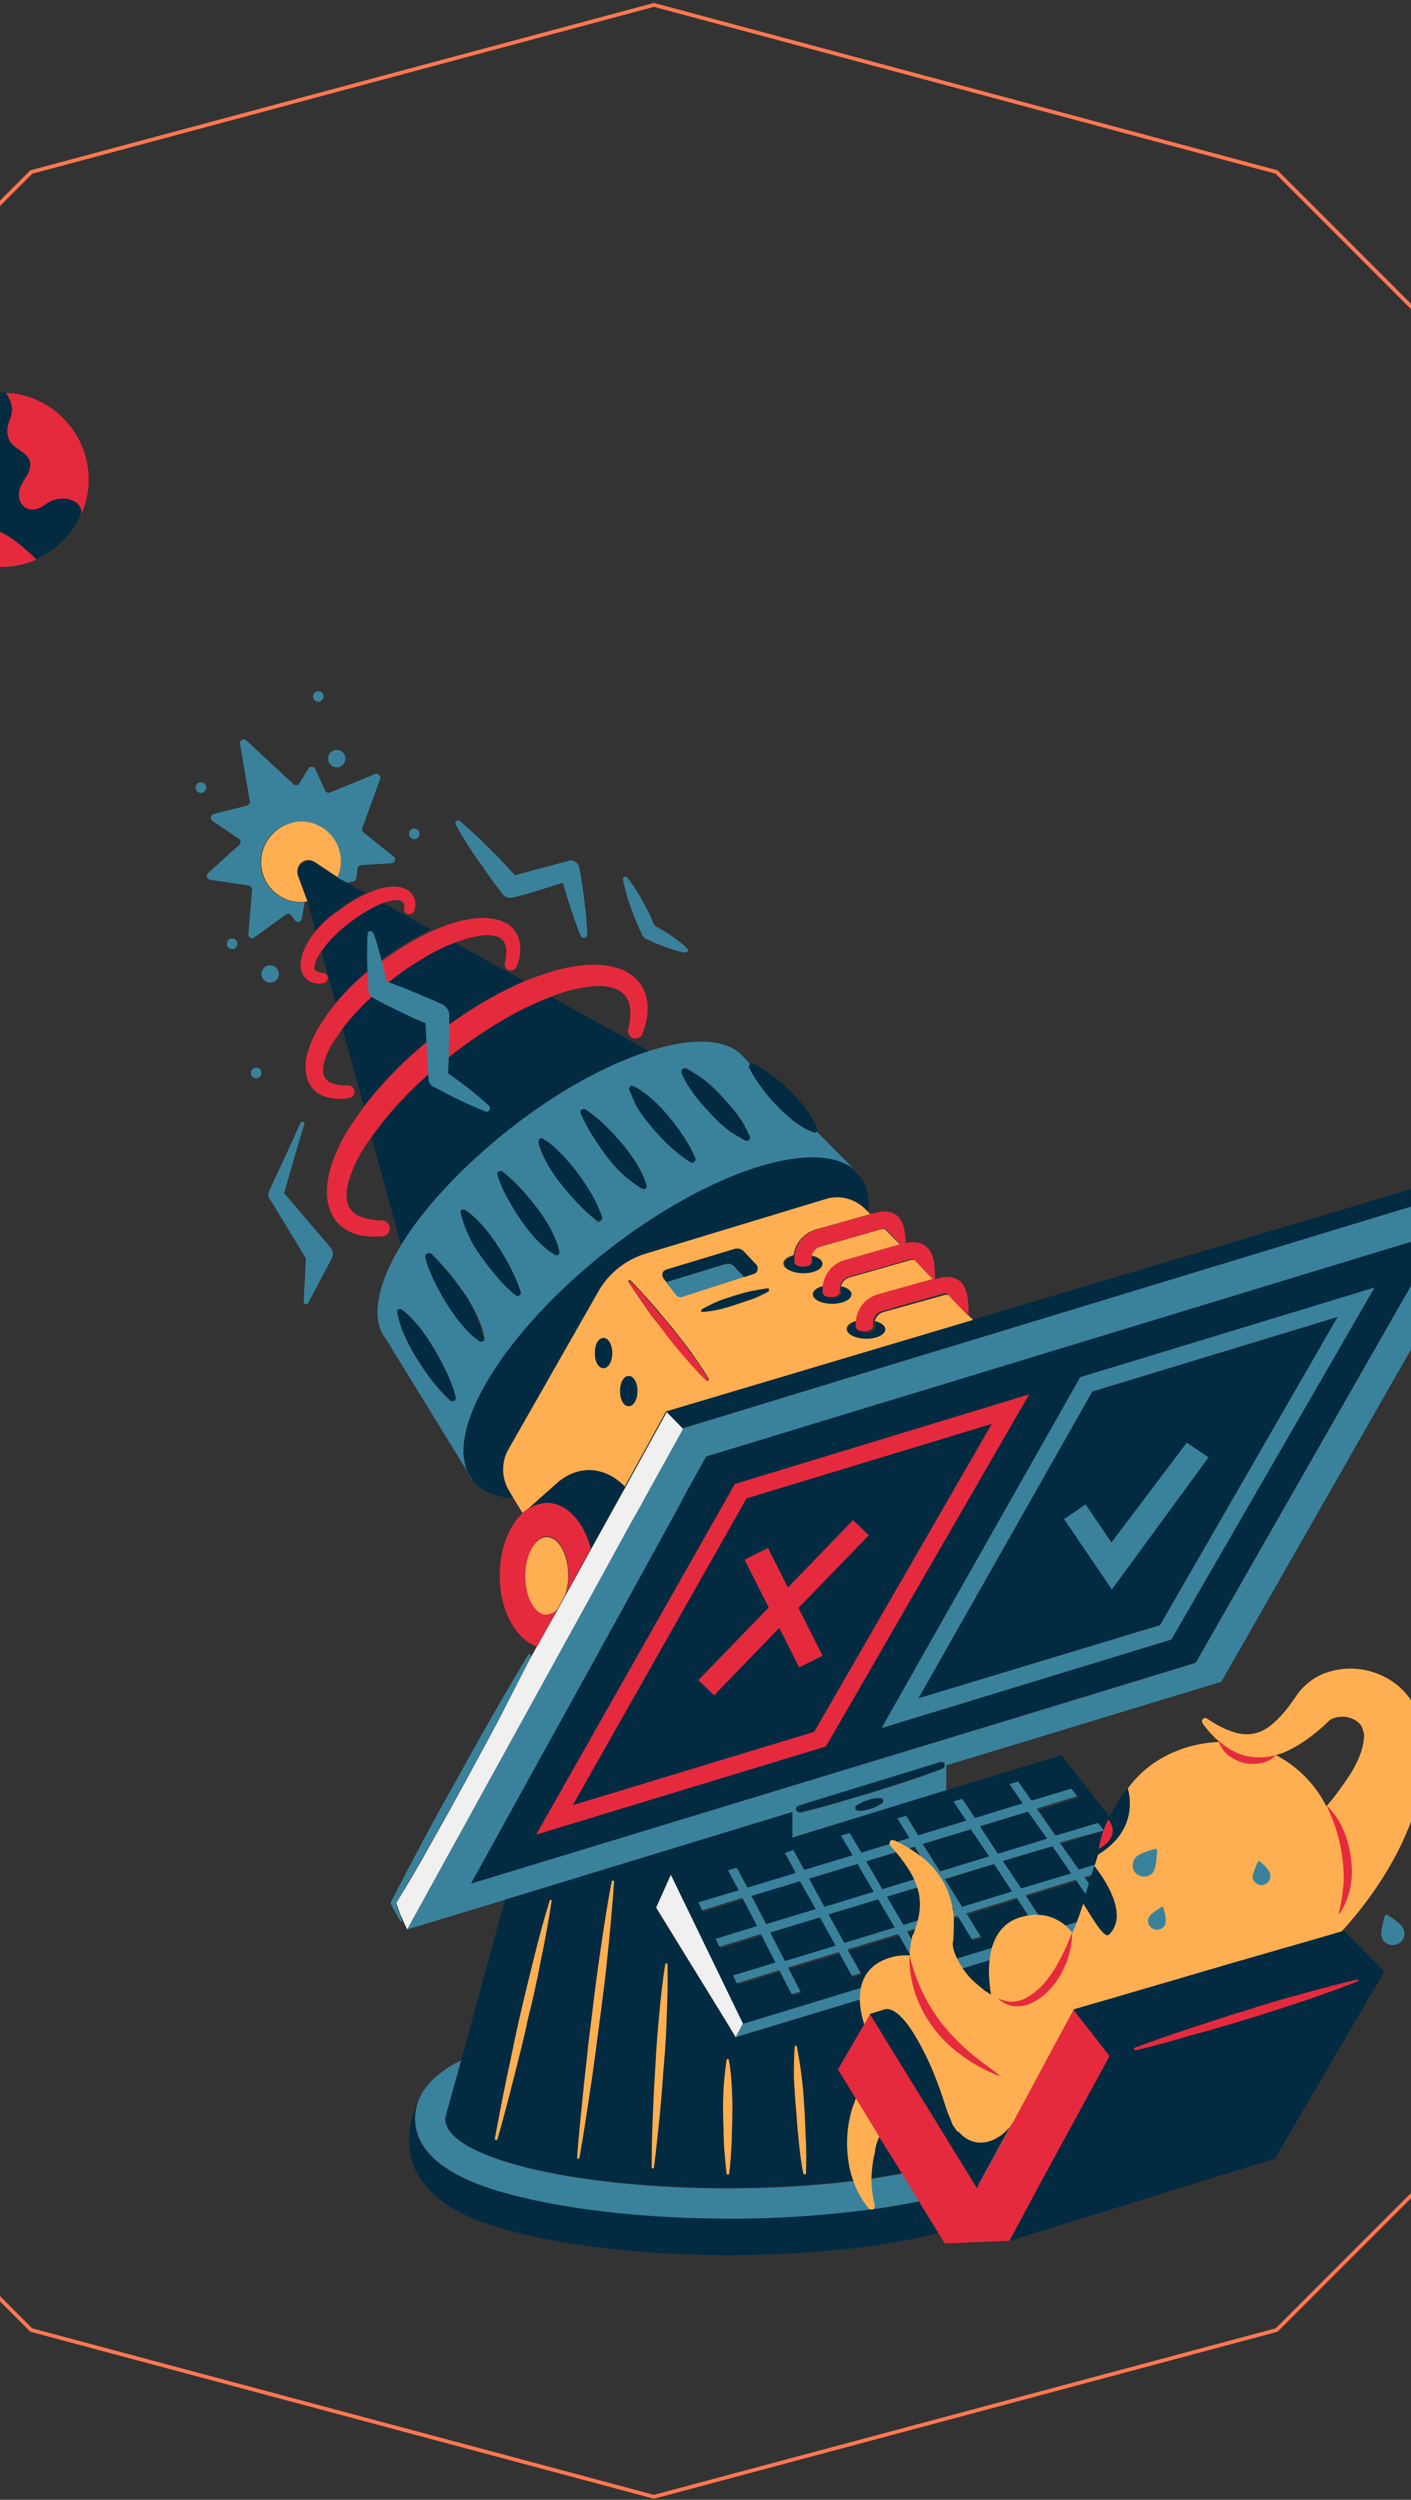 <?xml version="1.0" encoding="utf-8"?>
<!-- Generator: Adobe Illustrator 23.1.0, SVG Export Plug-In . SVG Version: 6.00 Build 0)  -->
<svg version="1.1" id="katman_1" xmlns="http://www.w3.org/2000/svg" xmlns:xlink="http://www.w3.org/1999/xlink" x="0px" y="0px"
	 viewBox="0 0 375 664" style="enable-background:new 0 0 375 664;" xml:space="preserve">
<rect x="0" y="0" width="375" height="664" fill="#333333" stroke="none"/>
<style type="text/css">
	.st0{clip-path:url(#SVGID_2_);fill:none;stroke:#FF7751;}
	.st1{clip-path:url(#SVGID_2_);fill:#022B42;}
	.st2{clip-path:url(#SVGID_2_);fill:#E62A3D;}
	.st3{clip-path:url(#SVGID_2_);fill:#3A829C;}
	.st4{clip-path:url(#SVGID_2_);fill:#F0F0F0;}
	.st5{clip-path:url(#SVGID_2_);fill:#FFAF51;}
</style>
<g>
	<defs>
		<rect id="SVGID_1_" x="-0.1" width="375.1" height="664"/>
	</defs>
	<clipPath id="SVGID_2_">
		<use xlink:href="#SVGID_1_"  style="overflow:visible;"/>
	</clipPath>
	<path class="st0" d="M-112.8,497.7L8.3,618.9l165.5,44.3l165.5-44.3l121.1-121.1l44.3-165.5l-44.3-165.5L339.3,45.7L173.8,1.3
		L8.3,45.7l-121.1,121.1"/>
	<path class="st1" d="M0.4,104.3c0.4,0,0.8,0,1.1,0c4.1,6.2-1.1,7.1,0.8,12.3c1.4,3.7,9,3.6,4,10.9c-3.6,5.4,0.9,10.1,5.5,6.5
		c4.7-3.6,10.7-0.8,9.6,2.8c-0.1,0.3-0.2,0.5-0.4,0.8c-2.4,4.9-6.5,8.7-11.4,10.9c-14.2-13.7-16.1-6.8-14.2,1.4
		c-2.9-0.6-5.6-1.8-8-3.4c-3.3-2.7-3-8.1,3.9-10.5c6.9-2.3,4.2-10-1.4-9.8c-5.6,0.2-6.8-3.6-6.1-5c1.4-2.9-3.5-6.4-5.4-1.3
		C-18.4,110.6-9.6,104.3,0.4,104.3z M-5.2,118.8c2.3-3.4,2-5.7-0.5-7c-2.5-1.3-4.6,0.2-4.3,2.9C-9.6,117.4-7.9,122.9-5.2,118.8z"/>
	<path class="st2" d="M9.7,148.6c-4.4,2-9.4,2.5-14.2,1.4C-6.4,141.8-4.5,134.9,9.7,148.6z"/>
	<path class="st2" d="M9.9,106.3c11.7,5.3,16.9,19,11.6,30.6c1.2-3.6-4.9-6.4-9.6-2.8c-4.7,3.6-9.2-1.2-5.5-6.5
		c5-7.4-2.6-7.2-4-10.9c-1.9-5.2,3.3-6.1-0.8-12.3C4.4,104.4,7.2,105.1,9.9,106.3z"/>
	<path class="st3" d="M108.2,512.5l26.1-7.9l76.3-23.3v6.8l34.8-10.6l6.1-1.8v-6.8l25.1-7.6l48-14.6L401,312.9l-0.1-0.3l-150.2,45.7
		l-2,0.6l-67.2,20.5l-0.1,0.4l-8.7,15.7l-2.3,4.2l-3.1,5.5L156,425.8L108.2,512.5z M227.5,480.6c-0.2-0.3-0.2-0.8,0.2-1
		c0.5-0.3,1-0.6,1.5-0.8c0.5-0.2,1-0.4,1.6-0.6c0.5-0.2,1.1-0.3,1.6-0.4c0.6-0.1,1.2-0.2,1.7-0.1c0.2,0,0.4,0.1,0.5,0.3
		c0.2,0.3,0.2,0.8-0.2,1c-0.5,0.3-1,0.6-1.5,0.9c-1,0.5-2.1,0.8-3.2,1c-0.6,0.1-1.2,0.2-1.7,0.1
		C227.8,480.9,227.6,480.8,227.5,480.6z M211.6,480.8c-0.1-0.5,0.1-0.9,0.6-1.1l37.7-11.5c0.5-0.1,0.9,0.1,1,0.5
		c0.2,0.5-0.1,0.9-0.5,1.2h-0.1c-1.6,0.6-3.1,1.1-4.6,1.7l-4.7,1.6c-3.1,1-6.2,2-9.4,3c-3.2,0.9-6.3,1.8-9.5,2.8l-4.7,1.3
		c-1.6,0.4-3.2,0.8-4.8,1.2h-0.1C212.2,481.4,211.8,481.2,211.6,480.8z M125.2,500.3l36.3-65.7l18-32.5l1.4-2.6l1.8-3.4l4.9-8.8
		l0.1-0.3l23-7l20.3-6.2l15.5-4.7l87.9-26.8l48.3-14.7l0.1,0.3l-65,113.8l-41.9,12.8L125.2,500.3z"/>
	<path class="st1" d="M125.2,500.3l150.6-45.9l41.9-12.8l65.1-113.8l-0.1-0.3l-48.3,14.7l-88,26.8l-15.5,4.7l-20.3,6.2l-23,7
		l-0.1,0.3l-4.9,8.8l-1.8,3.4l-1.4,2.6l-17.9,32.6L125.2,500.3z M234.3,459l52.8-93.2l78.2-23.8l-54,93.5L234.3,459z M142.5,487.3
		l52.8-93.2l78.2-23.8l-54,93.5L142.5,487.3z"/>
	<path class="st1" d="M152.2,479.5l64.2-19.5l47.2-81.8l-65.2,19.8L152.2,479.5z M212.2,427l6.4,12.7l-6.2,3.1l-5.3-10.5l-17.3,17.9
		l-4.2-4l18.7-19.3l-6.4-12.7l6.2-3.1l5.3,10.5l17.3-17.9l4.2,4L212.2,427z"/>
	<path class="st1" d="M244.1,451.1l64.2-19.5l47.2-81.8l-65.2,19.9L244.1,451.1z"/>
	<path class="st1" d="M400.9,312.6l0.1-0.1l-5.7-2.7l-136.6,40.7l-81.6,24.4l4.4,4.4l67.3-20.5l2-0.6L400.9,312.6z"/>
	<path class="st4" d="M142.6,437.5L142.6,437.5l-2.1,3.8c-2.6,5.1-5.3,10.3-7.9,15.4c-2.9,5.5-5.9,11-8.9,16.5l-4.5,8.2l-4.6,8.2
		c-3,5.4-6.1,10.7-9.3,15.9c0.3,0.9,0.7,1.8,1,2.8l1.9,4.2l47.8-86.7l11.3-20.6l3.1-5.5l2.3-4.2l8.7-15.7l0.1-0.3l-4.3-4.4l-11,20
		l-9.1,16.4l-6.8,12.3l-2.1,3.8L142.6,437.5z"/>
	<path class="st3" d="M234.3,459l77-23.5l54-93.5l-78.2,23.8L234.3,459z M244.1,451.1l46.2-81.5l65.2-19.8l-47.2,81.9L244.1,451.1z"
		/>
	<path class="st2" d="M142.5,487.3l77-23.4l54-93.5l-78.2,23.8L142.5,487.3z M152.2,479.5l46.2-81.5l65.2-19.8l-47.2,81.8
		L152.2,479.5z"/>
	<path class="st2" d="M212.2,427.1l18.7-19.3l-4.2-4l-17.3,17.9l-5.3-10.5l-6.2,3.1l6.4,12.7l-18.7,19.3l4.2,4l17.3-17.9l5.3,10.5
		l6.2-3.1L212.2,427.1z"/>
	<path class="st3" d="M315.4,383.2l-20,26.5l-6.9-10.1l-5.7,3.9l12.7,18.7l25.7-35.1L315.4,383.2z"/>
	<path class="st3" d="M132.6,456.6c2.7-5.1,5.3-10.2,7.9-15.4l0.6-1.3c0.1-0.2,0-0.4-0.2-0.5c-0.2-0.1-0.3,0-0.5,0.1
		c-3.2,5.4-6.4,10.7-9.5,16.2c-3.1,5.4-6.2,10.9-9.2,16.4l-4.6,8.2l-4.5,8.3c-2.9,5.5-5.8,11-8.7,16.6v0.1c-0.1,0.2-0.1,0.3,0,0.5
		c0.8,1.5,1.6,2.9,2.4,4.4c0.1,0.1,0.2,0.2,0.4,0.1c0.1-0.1,0.2-0.2,0.1-0.3c-0.2-0.5-0.4-1-0.6-1.6c-0.3-0.9-0.7-1.8-1-2.8
		c3.2-5.3,6.2-10.6,9.3-16l4.6-8.2l4.5-8.2C126.7,467.7,129.6,462.2,132.6,456.6z"/>
	<path class="st1" d="M212.2,479.6c-0.5,0.2-0.7,0.6-0.6,1.1c0.1,0.4,0.6,0.7,1,0.6h0.1c1.6-0.3,3.2-0.8,4.8-1.2l4.7-1.3
		c3.2-0.9,6.3-1.8,9.5-2.8c3.1-1,6.2-2,9.4-3l4.7-1.6c1.6-0.5,3.1-1.1,4.6-1.7h0.1c0.5-0.2,0.7-0.7,0.5-1.2c-0.2-0.4-0.6-0.6-1-0.5
		L212.2,479.6z"/>
	<path class="st1" d="M227.6,479.6c-0.3,0.2-0.4,0.7-0.2,1c0.1,0.2,0.3,0.3,0.6,0.3c0.6,0,1.2-0.1,1.7-0.1c1.1-0.2,2.1-0.5,3.2-1
		c0.5-0.2,1-0.5,1.5-0.9c0.3-0.2,0.4-0.7,0.2-1c-0.1-0.2-0.3-0.3-0.5-0.3c-0.6,0-1.2,0-1.7,0.1c-0.6,0.1-1.1,0.2-1.6,0.4
		c-0.5,0.2-1,0.3-1.6,0.6C228.6,479,228.1,479.2,227.6,479.6z"/>
	<path class="st3" d="M55.3,231.9c-0.2,0.2-0.3,0.4-0.3,0.6c-0.1,0.6,0.3,1.1,0.9,1.2l10.2,1.5c0.5,0.1,0.9,0.6,0.9,1.1l-1,11.8
		c0,0.2,0.1,0.5,0.2,0.7c0.3,0.5,1,0.6,1.4,0.2l8.4-6.1c0.5-0.3,1.1-0.2,1.4,0.2l1,1.4c0.2,0.2,0.4,0.3,0.6,0.4
		c0.6,0.1,1.1-0.3,1.2-0.9l0.8-4.4c-0.3,0.1-0.7,0.1-1.1,0.1c-1.4,0-2.8-0.3-4.2-0.9c-5.4-2.3-7.9-8.6-5.6-14
		c2.3-5.4,8.6-7.9,14-5.6c5.4,2.3,7.9,8.6,5.6,14l2.4,1.3l1.8-0.4c0.5-0.1,0.8-0.5,0.8-0.9l0.3-2.5c0.1-0.5,0.5-0.9,1-0.9l8-0.5
		c0.3,0,0.6-0.2,0.8-0.4c0.3-0.5,0.3-1.1-0.2-1.4l-8-6.4c-0.3-0.3-0.5-0.8-0.3-1.2L101,207c0.1-0.2,0.1-0.5,0-0.8
		c-0.2-0.5-0.8-0.8-1.3-0.6l-12,4.9c-0.5,0.2-1.1,0-1.3-0.5l-2.6-5.7c-0.1-0.2-0.2-0.3-0.4-0.5c-0.5-0.3-1.2-0.1-1.4,0.3l-2.4,3.9
		c-0.1,0.1-0.1,0.1-0.1,0.2c-0.4,0.4-1,0.5-1.5,0.1l-12.5-11.6c-0.2-0.2-0.6-0.3-0.9-0.3c-0.6,0.1-0.9,0.6-0.8,1.2l2.6,15.2
		c0.1,0.5-0.2,1-0.8,1.2l-8.8,2.2c-0.2,0.1-0.5,0.2-0.6,0.5c-0.3,0.5-0.2,1.1,0.3,1.4l7,4.7c0.1,0.1,0.1,0.1,0.2,0.2
		c0.4,0.4,0.3,1.1-0.1,1.4L55.3,231.9z"/>
	<path class="st5" d="M69.4,229c0,5.9,4.8,10.6,10.6,10.6c0.4,0,0.8,0,1.1-0.1l0.6-0.1l-2.5-6.8c-0.3-0.9-0.2-2,0.3-2.8
		c0.9-1.4,2.8-1.8,4.2-0.8l6,4c0.6-1.3,0.9-2.7,0.9-4.2c0-5.9-4.8-10.6-10.6-10.6C74.2,218.4,69.4,223.1,69.4,229z"/>
	<path class="st1" d="M88.6,248.9c-1.2,1.2-2.3,2.5-3.2,3.8l3.8,13.8c3.3-3.9,7-7.5,11-10.7c4.4-3.5,9.3-6.5,14.4-8.9l-12.7-7
		c-0.2,0.1-0.4,0.1-0.6,0.2c-1.6,0.6-3.1,1.4-4.6,2.4c-1.5,0.9-2.9,1.9-4.3,3C91.1,246.5,89.8,247.7,88.6,248.9z"/>
	<path class="st1" d="M108.1,291c-3.4,3.5-6.5,7.2-9.3,11.2l7.8,28.6c6.1-9.9,16.1-21,28.9-31c12.8-10,25.9-17.2,37-20.6l-25.9-14.4
		c-4.4,1.7-8.7,3.8-12.8,6.2c-4.7,2.8-9.2,5.8-13.5,9.2C116,283.4,111.9,287.1,108.1,291z"/>
	<path class="st1" d="M95.7,267.6c-1.7,1.7-3.3,3.6-4.7,5.5l5.7,20.9c5.5-7.4,12.2-13.8,19.4-19.4c4.6-3.5,9.4-6.8,14.4-9.6
		c2.9-1.6,5.8-3.1,8.8-4.4l-18.8-10.4c-2.8,1.1-5.4,2.4-8,4c-3.1,1.8-6.1,3.9-8.9,6.1C100.9,262.6,98.2,265,95.7,267.6z"/>
	<path class="st1" d="M81.8,239.5l2.1,7.9c1.7-2.1,3.6-3.9,5.7-5.6c2.3-1.8,4.9-3.4,7.5-4.6l-4.8-2.7l-2.4-1.3l-6-4
		c-0.8-0.5-1.8-0.7-2.8-0.3c-1.6,0.6-2.4,2.3-1.8,3.9L81.8,239.5z"/>
	<path class="st3" d="M106.6,330.7c-6.4,10.5-8.2,19.7-4,25l21.8,35.5c-5.8-12.2,9.9-37.6,36.9-58.7c26.9-21.1,55.4-30.3,65.8-21.8
		l-10-10.1c-0.2,0.2-0.5,0.3-0.8,0.2c-1-0.4-2-0.9-2.9-1.4c-0.9-0.5-1.7-1.1-2.5-1.7c-1.6-1.3-3.1-2.6-4.4-4.1
		c-1.4-1.4-2.7-3-3.9-4.6c-1.3-1.6-2.4-3.4-3.3-5.3c-0.2-0.3-0.1-0.7,0.2-0.9l-1.6-1.7c-4.2-5.3-13.5-5.7-25.2-2
		c-11.1,3.5-24.3,10.6-37,20.6S112.6,320.8,106.6,330.7z M192.7,299.5c-1.6-1.3-3.1-2.8-4.4-4.3c-1.4-1.5-2.8-3.1-4-4.7
		c-0.6-0.9-1.2-1.7-1.7-2.7c-0.2-0.5-0.5-1-0.7-1.4c-0.2-0.5-0.5-1-0.7-1.4c-0.1-0.2-0.1-0.5,0.1-0.8v-0.1c0.2-0.4,0.8-0.5,1.2-0.3
		c0.5,0.2,0.9,0.6,1.4,0.8c0.5,0.3,0.9,0.6,1.4,0.9c0.9,0.6,1.7,1.2,2.5,1.8c1.6,1.3,3.1,2.8,4.4,4.3c1.4,1.5,2.8,3.1,4,4.7
		c0.6,0.9,1.2,1.8,1.7,2.7c0.2,0.5,0.5,1,0.7,1.4c0.2,0.5,0.5,1,0.7,1.4c0.1,0.2,0.1,0.5-0.1,0.8c-0.2,0.4-0.8,0.5-1.1,0.3
		c-0.5-0.2-0.9-0.6-1.4-0.8c-0.5-0.2-0.9-0.5-1.4-0.8C194.3,300.8,193.5,300.2,192.7,299.5z M178.4,304.8c-1.6-1.4-3.1-2.9-4.4-4.6
		c-1.4-1.6-2.7-3.2-3.9-5c-0.6-0.9-1.1-1.8-1.6-2.8c-0.5-1-0.9-2-1.3-3.1c-0.1-0.2-0.1-0.3,0.1-0.5c0.2-0.3,0.6-0.5,0.9-0.3
		c1,0.5,2,1,2.8,1.7c0.9,0.6,1.7,1.3,2.5,2c1.6,1.4,3,2.9,4.3,4.6c1.3,1.6,2.6,3.4,3.8,5.1c1.2,1.8,2.3,3.7,3.1,5.7
		c0.1,0.2,0.1,0.5-0.1,0.8c-0.2,0.4-0.8,0.5-1.2,0.2C181.7,307.6,180,306.2,178.4,304.8z M165.4,311.8c-1.6-1.5-2.9-3.1-4.3-4.9
		c-1.3-1.7-2.5-3.5-3.6-5.3c-1.2-1.8-2.1-3.8-3-5.8c-0.1-0.2-0.1-0.5,0.1-0.8c0.2-0.4,0.8-0.5,1.2-0.2c1.8,1.2,3.5,2.6,5.1,4.2
		c1.6,1.5,3,3.1,4.4,4.7c1.4,1.6,2.7,3.4,3.8,5.2c0.6,0.9,1.1,1.9,1.6,2.9c0.5,1,0.9,2.1,1.2,3.2c0.1,0.2,0,0.3-0.1,0.5
		c-0.2,0.3-0.6,0.5-0.9,0.3c-1-0.5-2-1.2-2.8-1.8C167.1,313.2,166.2,312.5,165.4,311.8z M153.7,319.8c-1.5-1.6-2.9-3.2-4.3-4.9
		c-1.4-1.7-2.6-3.5-3.7-5.3c-0.5-1-1-2-1.5-2.9c-0.5-1-0.9-2.1-1.1-3.2c-0.1-0.2,0-0.3,0.1-0.5c0.2-0.3,0.6-0.5,0.9-0.3
		c1,0.6,1.9,1.2,2.8,2c0.9,0.7,1.7,1.4,2.4,2.3c1.5,1.6,2.9,3.2,4.2,5c1.3,1.7,2.5,3.6,3.6,5.4c1.2,1.9,2.1,3.9,2.8,6
		c0.1,0.2,0.1,0.5-0.1,0.8c-0.3,0.3-0.8,0.5-1.2,0.2C156.8,322.8,155.2,321.4,153.7,319.8z M142.4,329c-1.5-1.6-2.8-3.4-4-5.1
		c-1.2-1.8-2.4-3.6-3.4-5.6c-1.1-2-2-4-2.7-6.1c-0.1-0.2-0.1-0.5,0.1-0.8c0.3-0.3,0.8-0.5,1.2-0.2c1.7,1.4,3.4,2.9,4.9,4.6
		c1.5,1.6,2.9,3.3,4.2,5c1.3,1.7,2.5,3.6,3.6,5.5c0.5,1,1,2,1.4,3c0.5,1,0.8,2.1,1,3.3c0.1,0.2,0,0.3-0.1,0.5
		c-0.2,0.3-0.6,0.5-1,0.2c-1-0.6-1.9-1.3-2.8-2C144,330.6,143.1,329.8,142.4,329z M137,344c-1.7-1.4-3.3-3-4.7-4.7
		c-1.4-1.7-2.8-3.4-4.1-5.2c-1.3-1.8-2.4-3.6-3.5-5.6c-0.5-1-0.9-2-1.3-3.1c-0.4-1.1-0.8-2.2-1-3.4c-0.1-0.2,0-0.3,0.1-0.5
		c0.2-0.3,0.6-0.4,1-0.2c1,0.6,1.8,1.3,2.7,2.1c0.8,0.8,1.6,1.6,2.3,2.4c1.4,1.7,2.8,3.4,3.9,5.3c1.2,1.8,2.3,3.8,3.3,5.7
		c1,2,1.9,4,2.6,6.2c0.1,0.2,0,0.5-0.2,0.8C137.8,344.3,137.3,344.3,137,344z M109.4,350.2c0.8,0.9,1.6,1.7,2.3,2.7
		c1.4,1.8,2.7,3.7,3.8,5.7c1.2,2,2.2,4,3.2,6.1c1,2.1,1.8,4.3,2.4,6.5c0.1,0.3,0,0.6-0.2,0.8c-0.3,0.3-0.8,0.3-1.2,0.1
		c-1.7-1.6-3.3-3.3-4.7-5.1c-1.4-1.8-2.7-3.6-3.9-5.6c-1.3-1.9-2.4-3.9-3.3-6c-0.5-1-0.9-2.1-1.3-3.2c-0.4-1.2-0.7-2.3-0.9-3.5
		c-0.1-0.2,0-0.3,0.1-0.5c0.2-0.3,0.6-0.4,1-0.2C107.7,348.5,108.6,349.3,109.4,350.2z M119.2,337.9c1.4,1.7,2.7,3.5,4,5.3
		c1.3,1.8,2.4,3.8,3.4,5.8c0.5,1,0.9,2.1,1.3,3.1c0.4,1.1,0.7,2.2,0.9,3.4c0,0.2,0,0.3-0.1,0.5c-0.2,0.3-0.6,0.4-1,0.2
		c-1-0.6-1.8-1.4-2.7-2.3c-0.8-0.8-1.6-1.6-2.3-2.5c-1.4-1.7-2.7-3.5-3.8-5.4c-1.2-1.9-2.3-3.8-3.2-5.8c-1-2-1.8-4.2-2.4-6.3
		c-0.1-0.3,0-0.5,0.2-0.8c0.3-0.3,0.8-0.4,1.2-0.1C116.2,334.5,117.7,336.2,119.2,337.9z"/>
	<path class="st1" d="M111.1,567.5c-1.3-3.4-1.2-7.2,0.5-10.5c-5.1,10-2.5,19,1,22.8c5.7,8.5,20.3,12.1,25.9,13.5
		c14.8,3.6,34.4,5.7,55.1,5.7h0.1c20.7,0,40.3-2,55.1-5.7c5.5-1.4,20.2-5,25.9-13.5c3.5-3.9,6.1-12.8,1-22.8
		c1.6,3.3,1.8,7.1,0.5,10.5c-4,10.5-21.2,14.7-27.3,16.2c-1.4,0.3-2.9,0.7-4.4,1c-3.9,0.8-8,1.6-12.3,2.1l-0.7,0.1
		c-12.5,1.6-25.1,2.4-37.7,2.4c-20.7,0-40.3-2-55.1-5.7C132.3,582.2,115.1,578,111.1,567.5z"/>
	<path class="st3" d="M119.7,558.3l3.1-11.2c-4.6,2.3-8.8,5.4-11,9.5l-0.1,0.3c-1.6,3.3-1.8,7.1-0.5,10.5
		c4,10.5,21.2,14.7,27.3,16.2c14.8,3.6,34.4,5.7,55.1,5.7c12.6,0.1,25.2-0.8,37.7-2.4l0.7-0.1c4.3-0.6,8.4-1.3,12.3-2.1
		c1.5-0.3,3-0.6,4.4-1c6.1-1.5,23.3-5.7,27.3-16.2c1.3-3.4,1.2-7.2-0.5-10.5l-0.2-0.3c-2.1-4.2-6.4-7.2-11-9.5l3.1,11.2l1.2,4.4
		c0,5.9-11.4,11.2-29,14.6c-2.6,0.5-5.4,0.9-8.2,1.4c-1.6,0.2-3.2,0.5-4.9,0.6c-11,1.3-22,1.9-33,1.9c-41.5,0-75.1-8.3-75.1-18.4
		L119.7,558.3z"/>
	<path class="st1" d="M134.2,504.6l-11.6,42.5l-3.1,11.2l-1.2,4.4c0,10.2,33.6,18.4,75.1,18.4c11,0,22.1-0.6,33-1.9
		c1.6-0.2,3.2-0.4,4.8-0.6c2.9-0.4,5.6-0.9,8.2-1.4c17.7-3.4,29-8.7,29-14.6l-1.2-4.4l-3.1-11.2l-6.8-24.8l-1.8,0.6l-60.1,18.4
		l-3.1-5.1l-18.1-29.4l3.9-8.7l19.1,39.7L310.9,503l-7.2-9.1l-1.3-1.7l-5.5-7.1l-1.6-2l-5.5-7l-1.5-2l-6.2-7.9l-36.8,11.2
		l-34.7,10.7v-6.8L134.2,504.6z M293.4,486.3l-11.4,3.5l5.1,7.2l11.9-3.6l1.6,2l-12,3.6l4.2,6.1l-2.3,0.7l-4.2-6.1l-13.4,4.1l4,6.1
		l-2.3,0.7l-4-6.1l-13.4,4.1l3.8,6.2l-2.3,0.7l-3.8-6.2l-13.5,4.1l3.6,6.2l-2.3,0.7l-3.6-6.2l-13.5,4.1l3.5,6.3l-2.3,0.7l-3.5-6.3
		l-13.5,4.1l3.3,6.4l-2.3,0.7l-3.3-6.4l-11.3,3.5l-1-2.1l11.3-3.4l-3.9-7.6l-11,3.4l-1-2.1l11-3.4l-3.9-7.5l-10.7,3.3l-1-2.1
		l10.7-3.2l-2.8-5.3l2.3-0.7l2.8,5.3l12.9-3.9l-2.9-5.3l2.3-0.7l2.9,5.3l12.8-3.9l-3.1-5.3l2.3-0.7l3.1,5.2l12.8-3.9l-3.2-5.2
		l2.3-0.7l3.2,5.2l12.8-3.9l-3.4-5.1l2.3-0.7l3.4,5.1l12.7-3.9l-3.5-5.1l2.3-0.7l3.6,5.1l10.6-3.2l1.5,2l-10.7,3.3l5,7.2l11.3-3.4
		L293.4,486.3z M177.2,535.3c-0.2,4.5-0.5,9-0.8,13.5c-0.2,2.3-0.3,4.5-0.5,6.7c-0.2,2.3-0.3,4.5-0.6,6.7c-0.4,4.5-0.9,9-1.5,13.4
		c0,0.2-0.2,0.3-0.3,0.3c-0.2,0-0.3-0.2-0.3-0.3c0-4.5,0.1-9,0.3-13.5c0.1-2.3,0.2-4.5,0.3-6.8c0.1-2.3,0.2-4.5,0.4-6.8
		c0.2-4.5,0.6-9,1-13.5c0.5-4.5,0.9-9,1.6-13.4c0-0.1,0.1-0.2,0.3-0.2c0.2,0,0.3,0.1,0.3,0.3C177.5,526.3,177.4,530.8,177.2,535.3z
		 M249.2,549.7c-0.8-3.1-1.4-6.2-2-9.4s-1.2-6.3-1.4-9.5c0-0.1,0.1-0.2,0.2-0.3c0.2-0.1,0.3,0,0.3,0.2c1.2,3,2,6.1,2.9,9.2
		c0.8,3.1,1.6,6.2,2.3,9.4c0.3,1.6,0.7,3.1,1,4.7s0.6,3.1,0.9,4.7c0.6,3.1,1.2,6.3,1.6,9.5c0,0.2-0.1,0.3-0.2,0.3
		c-0.2,0.1-0.4,0-0.5-0.2c-1-3.1-1.9-6.1-2.7-9.2c-0.4-1.5-0.8-3.1-1.2-4.6C249.9,552.8,249.6,551.3,249.2,549.7z M229.4,554.5
		c-0.3-2.2-0.6-4.4-0.7-6.6c-0.2-2.3-0.2-4.4-0.1-6.7c0-0.1,0.1-0.2,0.2-0.3c0.2-0.1,0.3,0.1,0.3,0.2c0.6,2.1,1.2,4.3,1.6,6.5
		c0.4,2.2,0.7,4.4,1,6.6c0.1,1.1,0.2,2.2,0.3,3.3c0.1,1.1,0.2,2.2,0.3,3.4c0.2,2.2,0.2,4.4,0.2,6.7c0,0.2-0.1,0.3-0.3,0.3
		c-0.2,0.1-0.4-0.1-0.4-0.2c-0.6-2.2-1-4.3-1.4-6.5c-0.2-1.1-0.4-2.2-0.6-3.3C229.6,556.7,229.5,555.6,229.4,554.5z M211.9,564.7
		c-0.1-1.4-0.2-2.8-0.4-4.2c-0.2-2.8-0.4-5.6-0.5-8.4c-0.1-2.8-0.1-5.6,0.2-8.4c0-0.2,0.1-0.3,0.3-0.3c0.2,0,0.3,0.1,0.3,0.3
		c0.6,2.8,1,5.5,1.3,8.4c0.3,2.8,0.5,5.6,0.7,8.4c0.1,1.4,0.2,2.8,0.2,4.2c0.1,1.4,0.1,2.8,0.2,4.2c0.1,2.8,0.1,5.6,0,8.4
		c0,0.2-0.1,0.3-0.3,0.3c-0.2,0.1-0.3-0.1-0.4-0.3c-0.5-2.8-0.9-5.5-1.2-8.4C212.2,567.5,212,566.1,211.9,564.7z M193.8,577.3
		c0,0.2-0.1,0.3-0.3,0.3c-0.2,0.1-0.4-0.1-0.4-0.3c-0.3-2.5-0.5-5-0.6-7.5c-0.1-1.3-0.1-2.5-0.1-3.8c-0.1-1.3-0.1-2.5-0.1-3.8
		c-0.1-2.5,0-5,0.1-7.5c0.1-2.5,0.3-5,0.8-7.5c0-0.2,0.1-0.3,0.3-0.3c0.2,0,0.3,0.1,0.3,0.3c0.4,2.5,0.6,5,0.8,7.5
		c0.1,2.5,0.2,5,0.1,7.5c0,1.3-0.1,2.5-0.1,3.8c0,1.3-0.1,2.5-0.1,3.8C194.2,572.3,194.1,574.7,193.8,577.3z M146.4,504.7
		c0.2,0,0.3,0.2,0.2,0.3c-0.8,5.4-1.8,10.7-2.9,16c-1.1,5.3-2.3,10.6-3.5,15.8c-0.6,2.7-1.2,5.3-1.8,7.9c-0.6,2.6-1.3,5.3-2,7.9
		c-1.3,5.3-2.7,10.5-4.2,15.7c-0.1,0.2-0.2,0.2-0.3,0.2c-0.2,0-0.3-0.2-0.3-0.4c0.9-5.3,2-10.6,3.1-15.9c0.5-2.7,1.1-5.3,1.7-8
		s1.2-5.3,1.7-7.9c1.2-5.3,2.4-10.5,3.8-15.8c1.3-5.3,2.7-10.5,4.3-15.7C146.1,504.7,146.3,504.6,146.4,504.7z M163.1,499.9
		c-0.3,6.2-0.9,12.3-1.6,18.4c-0.6,6.1-1.4,12.2-2.2,18.4c-0.4,3.1-0.8,6.1-1.2,9.2c-0.4,3.1-0.9,6.1-1.3,9.1
		c-0.9,6.1-1.8,12.2-2.9,18.3c-0.1,0.2-0.2,0.3-0.3,0.3c-0.2,0-0.3-0.2-0.3-0.3c0.5-6.1,1.1-12.2,1.7-18.4c0.3-3.1,0.7-6.1,1-9.2
		c0.3-3.1,0.7-6.1,1.1-9.2c0.8-6.1,1.5-12.2,2.4-18.3c0.9-6.1,1.8-12.2,3-18.3c0-0.1,0.2-0.2,0.3-0.2
		C163,499.6,163.1,499.7,163.1,499.9z"/>
	<path class="st1" d="M124.4,391.2l1.2,2c2.3,2.9,6.1,4.5,10.9,4.7l-1.2-2c-2-3.3-2.1-7.5-0.2-10.9l24.2-42.1
		c2.8-4.8,7.2-8.4,12.5-9.9l47.8-14.5c3.8-1.2,7.9-0.1,10.6,2.7l0.6,0.6c0.3-3.8-0.4-7-2.3-9.5l-1.6-1.7
		c-10.5-8.6-38.9,0.7-65.8,21.8C134.3,353.6,118.6,379,124.4,391.2z"/>
	<path class="st3" d="M125.6,393.2l-1.2-2C124.7,391.9,125.1,392.6,125.6,393.2z"/>
	<path class="st5" d="M250.7,358.3l-2,0.6L250.7,358.3z"/>
	<path class="st5" d="M177,340.6l15.7-4.8L177,340.6z"/>
	<path class="st5" d="M135.3,396l1.2,2l2.4,3.9c0.5-0.4,0.9-0.8,1.4-1.1l7.3-6.5c2.6-2.4,5.6-3.8,8.9-3.8c3.5,0,6.8,1.7,9.5,4.4
		l11-20l81.6-24.3l-1.3-1.3v0.1l-1.6-1.6l-3.6-3.8c0,0-0.3-0.2-1.4,0.1l-15.8,4.4c-1.2,0.3-2.1,1.2-2.4,2.4c1.4,0.4,2.5,1.2,2.5,2.1
		c0,1.4-2.2,2.5-5,2.5c-2.7,0-5-1.1-5-2.5c0-1,1.1-1.8,2.7-2.2c0.4-3.2,2.7-5.8,5.8-6.8l14.6-4.1l-1.4-1.4l-3.6-3.8
		c0,0-0.3-0.2-1.4,0.1l-15.8,4.5c-1.2,0.3-2.1,1.2-2.4,2.4c1.5,0.4,2.5,1.2,2.5,2.1c0,1.4-2.2,2.5-5,2.5c-2.7,0-5-1.1-5-2.5
		c0-1,1.1-1.8,2.7-2.2c0.4-3.2,2.7-5.8,5.8-6.8l14.7-4.2l-4-4.1c-0.5-0.1-0.9,0-1.3,0.1l-15.8,4.5c-1.2,0.3-2.1,1.2-2.4,2.4
		c1.4,0.4,2.5,1.2,2.5,2.1c0,1.4-2.2,2.5-5,2.5c-2.7,0-5-1.1-5-2.5c0-1,1.1-1.8,2.7-2.2c0.4-3.2,2.7-5.8,5.8-6.8l14.6-4.1l-0.7-0.7
		l-0.6-0.6c-2.8-2.8-6.9-3.9-10.6-2.7l-47.8,14.5c-5.3,1.6-9.8,5.2-12.5,9.9L135,385.2C133.2,388.5,133.3,392.7,135.3,396z
		 M198.6,338.9l-17.3,5.4c-0.6,0.2-1.2,0-1.6-0.5l-2.7-3.4l-0.7-0.9c-0.1-0.1-0.2-0.3-0.2-0.5c-0.2-0.8,0.2-1.6,1-1.8l18.2-5.5
		c0.8-0.2,1.7,0,2.3,0.6l3.4,3.6c0.2,0.2,0.3,0.3,0.3,0.6c0.2,0.8-0.2,1.6-1,1.8L198.6,338.9z M195.7,346.5
		c-1.4,0.5-2.9,0.9-4.4,1.3c-1.5,0.3-3.1,0.6-4.6,0.7c-0.1,0-0.2-0.1-0.3-0.1c-0.1-0.1-0.1-0.3,0.1-0.4c1.3-0.8,2.7-1.5,4.2-2.1
		c1.4-0.6,2.9-1.1,4.3-1.5c1.4-0.5,2.9-0.9,4.4-1.2c1.5-0.3,3.1-0.6,4.6-0.8c0.1,0,0.3,0.1,0.3,0.2c0.1,0.2,0.1,0.4-0.1,0.5
		c-1.4,0.8-2.8,1.4-4.2,2C198.6,345.5,197.2,346,195.7,346.5z M174.2,350.8c-0.9-1.1-1.7-2.2-2.5-3.4c-1.6-2.3-3.2-4.6-4.7-6.9
		c-0.1-0.1-0.1-0.3,0.1-0.4c0.1-0.1,0.3-0.1,0.5,0c2,2,3.8,4.1,5.7,6.2c0.9,1,1.8,2.1,2.7,3.2c0.9,1.1,1.8,2.1,2.7,3.2
		c1.7,2.2,3.5,4.4,5.1,6.6c1.6,2.3,3.2,4.6,4.6,7c0.1,0.1,0.1,0.2-0.1,0.3c-0.1,0.1-0.3,0.1-0.4,0c-2-2-3.9-4-5.7-6.1
		c-1.8-2.1-3.6-4.3-5.3-6.5C175.9,353,175.1,351.9,174.2,350.8z M164.8,369.5c0-2.2,1-4,2.3-4c1.3,0,2.3,1.8,2.3,4c0,2.3-1,4-2.3,4
		C165.7,373.6,164.8,371.7,164.8,369.5z M158.1,359.4c0-2.3,1-4,2.3-4c1.3,0,2.3,1.8,2.3,4c0,2.2-1,4-2.3,4
		C159,363.4,158.1,361.7,158.1,359.4z"/>
	<path class="st4" d="M197.3,537.9l0.2-0.3L178.3,498l-3.9,8.7l18.1,29.4l3.1,5.1L197.3,537.9z"/>
	<path class="st3" d="M227,310.8l1.6,1.7C228.1,311.8,227.6,311.3,227,310.8z"/>
	<path class="st3" d="M255.8,522.9l1.8-0.6l5.3-1.6l45.9-14l2.1-3.7l-113.5,34.6l-0.2,0.3l-1.7,3.2L255.8,522.9z"/>
	<path class="st1" d="M211.3,333.5c-1.6,0.4-2.7,1.3-2.7,2.2c0,1.4,2.2,2.5,5,2.5c2.7,0,5-1.1,5-2.5c0-0.9-1-1.7-2.5-2.1
		c-0.1,0.4-0.2,0.8-0.1,1.2c0.1,1.3-0.9,1.7-2.1,1.8h-0.2c-1.2,0-2.2-0.2-2.3-1.4C211.2,334.6,211.3,334,211.3,333.5z"/>
	<path class="st1" d="M219,341.6c-1.6,0.4-2.7,1.3-2.7,2.2c0,1.4,2.2,2.5,5,2.5c2.7,0,5-1.1,5-2.5c0-0.9-1-1.7-2.5-2.1
		c-0.1,0.4-0.2,0.8-0.1,1.2c0.1,1.3-0.9,1.7-2.1,1.8h-0.2c-1.2,0-2.2-0.2-2.3-1.4C218.9,342.6,218.9,342.1,219,341.6z"/>
	<path class="st1" d="M228,350.9c-1.6,0.4-2.7,1.3-2.7,2.2c0,1.4,2.2,2.5,5,2.5c2.7,0,5-1.1,5-2.5c0-0.9-1-1.7-2.5-2.1
		c-0.1,0.4-0.2,0.8-0.1,1.2c0.1,1.3-0.9,1.7-2.1,1.8h-0.2c-1.2,0-2.2-0.2-2.3-1.4C227.8,351.9,227.8,351.4,228,350.9z"/>
	<path class="st2" d="M257.4,349.3L257.4,349.3c0.1-1.5-0.1-2.9-0.2-4.3c-0.2-1.7-0.7-3.6-2.2-4.8c-1.4-1-3.2-1.3-5.4-0.7l-1.1,0.3
		c0-1.3-0.1-2.7-0.2-4c-0.2-1.7-0.7-3.6-2.3-4.8c-1.3-1-3.1-1.3-5.3-0.8c0-0.8-0.1-1.7-0.2-2.6c-0.2-1.7-0.7-3.6-2.2-4.8
		c-1.4-1-3.2-1.3-5.4-0.7l-1.3,0.3l-14.6,4.2c-3.1,0.9-5.4,3.5-5.8,6.8c-0.1,0.5-0.1,1-0.1,1.6c0.1,1.2,1.1,1.4,2.3,1.4h0.2
		c1.3-0.1,2.3-0.5,2.1-1.8c0-0.4,0-0.8,0.1-1.2c0.3-1.2,1.2-2.1,2.4-2.4l15.8-4.5c0.4-0.2,0.9-0.2,1.3-0.1h0.1l3.6,3.8l0.3,0.3h-0.1
		l-14.7,4.2c-3.1,0.9-5.4,3.5-5.8,6.8c-0.1,0.5-0.1,1-0.1,1.6c0.1,1.2,1.1,1.4,2.3,1.4h0.2c1.3-0.1,2.2-0.5,2.1-1.8
		c0-0.4,0-0.8,0.1-1.2c0.3-1.2,1.2-2.1,2.4-2.4l15.8-4.5c1-0.3,1.4-0.1,1.4-0.1l3.6,3.8l1.4,1.4l-14.6,4.1c-3.1,0.9-5.4,3.5-5.8,6.8
		c-0.1,0.5-0.1,1-0.1,1.6c0.1,1.2,1.1,1.4,2.3,1.4h0.2c1.3-0.1,2.3-0.5,2.1-1.8c0-0.4,0-0.8,0.1-1.2c0.3-1.2,1.2-2.1,2.4-2.4
		l15.8-4.5c1-0.3,1.4-0.1,1.4-0.1l3.6,3.8L257.4,349.3z"/>
	<path class="st2" d="M140.4,400.7c-0.5,0.3-1,0.7-1.4,1.1c-3.7,3.4-6.2,9.6-6.2,16.7c0,8.7,3.8,16.1,9,18.5
		c0.3,0.2,0.6,0.3,0.9,0.4l5.5-10.1c-0.7,0.8-1.7,1.3-2.8,1.4c-3.1,0-5.7-4.6-5.7-10.3c0-5.7,2.5-10.3,5.7-10.3
		c3.1,0,5.7,4.6,5.7,10.3c0,1.7-0.2,3.4-0.8,5.1l6.8-12.3c-1.8-7.2-6.4-12.2-11.7-12.2c-0.5,0-1,0.1-1.6,0.2
		C142.5,399.6,141.4,400,140.4,400.7z"/>
	<path class="st5" d="M148.1,427.5l2.1-3.8c0.5-1.6,0.8-3.4,0.8-5.1c0-5.7-2.5-10.3-5.7-10.3c-3.1,0-5.7,4.6-5.7,10.3
		c0,5.7,2.5,10.3,5.7,10.3C146.4,428.7,147.4,428.3,148.1,427.5z"/>
	<path class="st1" d="M142.6,437.5c-0.3-0.1-0.6-0.2-0.9-0.4L142.6,437.5z"/>
	<path class="st1" d="M157,411.3l9.1-16.4c-2.7-2.8-6-4.4-9.5-4.4c-3.2,0-6.3,1.4-8.9,3.8l-7.3,6.5c1-0.7,2.2-1.2,3.4-1.4
		c0.5-0.1,1-0.2,1.6-0.2C150.6,399.2,155.2,404.2,157,411.3z"/>
	<path class="st3" d="M74.1,258.7c0-1.3-1-2.3-2.3-2.3c-1.3,0-2.3,1-2.3,2.3c0,1.3,1,2.3,2.3,2.3C73.1,261,74.1,260,74.1,258.7z"/>
	<path class="st3" d="M91.8,201.5c0-1.3-1-2.3-2.3-2.3c-1.3,0-2.3,1-2.3,2.3c0,1.3,1,2.3,2.3,2.3C90.7,203.9,91.8,202.8,91.8,201.5z
		"/>
	<path class="st3" d="M60.3,250.7c0,0.8,0.6,1.4,1.4,1.4c0.8,0,1.4-0.6,1.4-1.4c0-0.8-0.6-1.4-1.4-1.4
		C60.9,249.2,60.3,249.9,60.3,250.7z"/>
	<path class="st3" d="M52,209.2c0,0.8,0.6,1.4,1.4,1.4c0.8,0,1.4-0.6,1.4-1.4c0-0.8-0.6-1.4-1.4-1.4C52.7,207.7,52,208.4,52,209.2z"
		/>
	<path class="st3" d="M69.5,285c0-0.8-0.6-1.4-1.4-1.4c-0.8,0-1.4,0.6-1.4,1.4s0.6,1.4,1.4,1.4C68.8,286.4,69.5,285.8,69.5,285z"/>
	<path class="st3" d="M111.5,221.5c0-0.8-0.6-1.4-1.4-1.4s-1.4,0.6-1.4,1.4c0,0.8,0.6,1.4,1.4,1.4
		C110.9,222.9,111.5,222.3,111.5,221.5z"/>
	<path class="st1" d="M164.8,369.5c0,2.3,1,4,2.3,4c1.3,0,2.3-1.8,2.3-4c0-2.3-1-4-2.3-4C165.7,365.5,164.8,367.3,164.8,369.5z"/>
	<path class="st1" d="M158.1,359.4c0,2.3,1,4,2.3,4c1.3,0,2.3-1.8,2.3-4s-1-4-2.3-4C159,355.4,158.1,357.1,158.1,359.4z"/>
	<path class="st3" d="M198.6,338.9l-0.9,0.3l-2.5-2.7c-0.6-0.7-1.6-1-2.5-0.7l-15.7,4.8l2.7,3.4c0.4,0.5,1,0.7,1.6,0.5L198.6,338.9z
		"/>
	<path class="st1" d="M197.8,339.2l0.9-0.3l1.6-0.5c0.2-0.1,0.4-0.2,0.6-0.3c0.6-0.6,0.6-1.5,0.1-2.1l-3.4-3.6
		c-0.6-0.6-1.5-0.9-2.3-0.6l-18.2,5.5c-0.2,0.1-0.3,0.1-0.5,0.2c-0.6,0.5-0.8,1.4-0.2,2.1l0.7,0.9l15.7-4.8c0.9-0.3,1.9,0,2.5,0.7
		L197.8,339.2z"/>
	<path class="st1" d="M186.7,348.4c1.6-0.1,3.1-0.3,4.6-0.7c1.5-0.3,3-0.8,4.4-1.3c1.4-0.5,2.9-1,4.3-1.6c1.4-0.6,2.8-1.2,4.2-2
		c0.1-0.1,0.2-0.2,0.2-0.3c0-0.2-0.2-0.3-0.4-0.3c-1.6,0.2-3.1,0.5-4.6,0.8c-1.5,0.3-3,0.8-4.4,1.2c-1.4,0.5-2.9,0.9-4.3,1.5
		c-1.4,0.6-2.8,1.3-4.2,2.1c-0.1,0.1-0.2,0.3-0.1,0.4C186.5,348.4,186.5,348.4,186.7,348.4z"/>
	<path class="st2" d="M83.9,247.3c-0.8,1-1.6,2.1-2.2,3.2c-0.5,0.9-1,1.9-1.3,2.9c-0.4,1.2-0.6,2.3-0.5,3.5c0.1,0.8,0.3,1.4,0.7,2.1
		c0.4,0.6,0.9,1.2,1.6,1.6c1.1,0.6,2.4,0.8,3.6,0.6c0.7-0.1,1.2-0.6,1.3-1.3c0.1-0.8-0.5-1.4-1.3-1.5h-0.1c-0.6,0-1.3-0.2-1.8-0.6
		c-0.3-0.3-0.4-0.6-0.3-1c0.1-0.6,0.2-1.3,0.5-1.9c0.3-0.8,0.8-1.4,1.2-2.1l0.1-0.1c1-1.4,2-2.7,3.2-3.8c1.2-1.3,2.5-2.4,3.9-3.5
		c1.4-1.1,2.8-2.1,4.3-3c1.4-0.9,3-1.7,4.6-2.4c0.2-0.1,0.4-0.1,0.6-0.2c0.6-0.2,1.2-0.4,1.7-0.5c0.7-0.2,1.4-0.2,2.1-0.2
		c0.2,0,0.5,0.1,0.8,0.2c0.2,0.1,0.3,0.2,0.5,0.3c0.3,0.5,0.5,1.1,0.3,1.7v0.1c-0.1,0.6,0.3,1.2,1,1.4c0.7,0.2,1.4-0.2,1.7-0.9
		c0.2-0.6,0.3-1.2,0.3-1.7c0-0.7-0.1-1.4-0.5-2c-0.3-0.7-0.9-1.3-1.4-1.7c-0.6-0.3-1.2-0.6-1.8-0.8c-1.1-0.2-2.3-0.3-3.4-0.1
		c-1,0.1-2.1,0.3-3.1,0.7c-1,0.3-1.9,0.7-2.8,1.1c-2.7,1.2-5.2,2.8-7.5,4.6C87.5,243.4,85.6,245.3,83.9,247.3z"/>
	<path class="st2" d="M89.1,266.6c-1.7,2.1-3.2,4.3-4.6,6.6c-1,1.8-1.9,3.6-2.5,5.6c-0.8,2.1-1,4.4-0.6,6.7c0.2,1.3,0.8,2.5,1.6,3.5
		c0.9,1,1.9,1.7,3.1,2.2c2.1,0.7,4.3,0.9,6.5,0.5c1-0.1,1.7-0.9,1.6-1.8c-0.1-1-0.9-1.7-1.8-1.6h-0.1c-1.6,0.1-3.1-0.2-4.6-0.8
		c-1-0.5-1.8-1.6-1.8-2.7c-0.1-1.5,0.2-2.9,0.8-4.3c0.6-1.6,1.4-3.1,2.4-4.5c0.6-0.9,1.3-1.8,1.9-2.7c1.4-2,3.1-3.8,4.7-5.5
		c2.5-2.6,5.2-5,8-7.2c2.8-2.3,5.8-4.3,8.9-6.1c2.5-1.6,5.2-2.9,8-4c0.6-0.2,1.1-0.5,1.7-0.6c1.6-0.6,3.2-1,5-1.3
		c1.5-0.3,3.1-0.3,4.5,0.1c1.2,0.2,2.1,1.1,2.5,2.3c0.4,1.2,0.3,2.9-0.1,4.6v0.1c-0.2,0.9,0.2,1.7,1,2c0.9,0.3,1.8-0.2,2.1-1
		c0.9-2,1.2-4.3,0.8-6.5c-0.2-1.3-0.9-2.5-1.7-3.5c-0.9-1-2-1.7-3.2-2.1c-1.1-0.4-2.2-0.6-3.4-0.7c-1.1-0.1-2.1-0.1-3.2,0
		c-2,0.2-4,0.6-6,1.2c-2,0.6-4,1.4-6,2.3c-5.1,2.4-10,5.4-14.4,8.9C96.1,259,92.4,262.6,89.1,266.6z"/>
	<path class="st2" d="M96.6,294.1c-1.4,2-2.8,3.9-4.1,6c-1.6,2.5-2.9,5.3-4,8.1c-1,2.9-1.8,6-1.6,9.4c0.1,1.8,0.6,3.6,1.4,5.1
		c0.1,0.2,0.2,0.4,0.3,0.6l0.4,0.6c0.3,0.4,0.6,0.8,0.9,1.1c0.6,0.6,1.4,1.2,2.2,1.7c1.5,0.9,3.1,1.4,4.8,1.6
		c1.6,0.2,3.1,0.2,4.7,0.1c1.2-0.1,2.1-1,2-2.2c-0.1-1.2-1-2.1-2.2-2h-0.1c-2.5-0.1-5.1-0.6-6.8-1.7c-1.7-1.2-2.4-2.9-2.4-5.1
		c0-1.2,0.2-2.3,0.5-3.4c0.3-1.2,0.8-2.4,1.2-3.5c1-2.4,2.3-4.7,3.8-6.9c0.3-0.5,0.6-0.9,0.9-1.3c2.8-4,5.9-7.7,9.3-11.2
		c7.7-7.8,16.3-14.6,25.7-20.1c4-2.4,8.3-4.5,12.8-6.2c0.6-0.2,1.2-0.5,1.8-0.7c2.5-0.9,5-1.5,7.6-1.9c1.2-0.2,2.5-0.3,3.7-0.3
		c1.2,0,2.3,0.2,3.4,0.5c1,0.2,1.9,0.7,2.7,1.4c0.7,0.6,1.3,1.5,1.6,2.4c0.7,2,0.5,4.6-0.1,7.1c-0.3,1,0.3,2.2,1.3,2.5
		c1,0.3,2.2-0.3,2.5-1.3c0.5-1.4,0.9-2.9,1.2-4.5c0.2-1.7,0.2-3.4-0.2-5c-0.4-1.8-1.3-3.5-2.6-4.8c-1.3-1.3-2.8-2.3-4.6-2.9
		c-1.6-0.5-3.2-0.9-4.9-1c-1.6-0.1-3.1-0.1-4.7,0.1c-3,0.3-6,0.9-8.8,1.8c-2.4,0.8-4.9,1.6-7.2,2.6c-3,1.3-6,2.8-8.8,4.4
		c-5,2.8-9.8,6.1-14.4,9.6C108.9,280.3,102.2,286.7,96.6,294.1z"/>
	<path class="st2" d="M167.1,340.5c1.5,2.4,3.1,4.7,4.7,6.9c0.8,1.2,1.6,2.3,2.5,3.4c0.8,1.1,1.7,2.3,2.5,3.4
		c1.7,2.2,3.4,4.4,5.3,6.5c1.8,2.1,3.7,4.2,5.7,6.1c0.1,0.1,0.3,0.1,0.4,0c0.1-0.1,0.1-0.2,0.1-0.3c-1.4-2.4-2.9-4.8-4.6-7
		c-1.6-2.3-3.4-4.5-5.1-6.6c-0.9-1.1-1.7-2.2-2.7-3.2c-0.9-1.1-1.8-2.1-2.7-3.2c-1.8-2.1-3.6-4.2-5.7-6.2c-0.1-0.1-0.3-0.1-0.5,0
		C167,340.2,167,340.3,167.1,340.5z"/>
	<path class="st5" d="M143.7,520.9c1.1-5.3,2.1-10.6,2.9-16c0-0.2-0.1-0.3-0.2-0.3c-0.1,0-0.3,0.1-0.3,0.2c-1.6,5.2-3,10.4-4.3,15.7
		c-1.3,5.3-2.6,10.5-3.8,15.8c-0.6,2.7-1.2,5.3-1.7,7.9c-0.6,2.7-1.1,5.3-1.7,8c-1.1,5.3-2.1,10.6-3.1,15.9c0,0.2,0.1,0.3,0.2,0.3
		c0.2,0.1,0.4,0,0.5-0.2c1.5-5.2,2.9-10.5,4.2-15.7c0.7-2.6,1.3-5.3,2-7.9c0.6-2.6,1.3-5.3,1.8-7.9
		C141.5,531.6,142.7,526.3,143.7,520.9z"/>
	<path class="st5" d="M161.6,518.2c0.6-6.1,1.2-12.2,1.6-18.4c0-0.2-0.1-0.3-0.3-0.3c-0.1,0-0.3,0.1-0.3,0.2
		c-1.2,6.1-2.1,12.1-3,18.3c-0.9,6.1-1.7,12.2-2.4,18.3c-0.4,3.1-0.8,6.1-1.1,9.2c-0.3,3.1-0.7,6.1-1,9.2
		c-0.6,6.1-1.3,12.2-1.7,18.4c0,0.2,0.1,0.3,0.3,0.3c0.2,0,0.3-0.1,0.3-0.3c1.1-6.1,2-12.1,2.9-18.3c0.5-3.1,0.9-6.1,1.3-9.1
		c0.4-3.1,0.8-6.1,1.2-9.1C160.2,530.5,161,524.4,161.6,518.2z"/>
	<path class="st5" d="M177.2,535.3c0.2-4.5,0.3-9,0.2-13.5c0-0.2-0.1-0.3-0.3-0.3c-0.1,0-0.2,0.1-0.3,0.2c-0.7,4.4-1.2,9-1.6,13.4
		c-0.4,4.5-0.8,9-1,13.5c-0.1,2.3-0.3,4.5-0.4,6.8c-0.1,2.3-0.2,4.5-0.3,6.8c-0.2,4.5-0.3,9-0.3,13.5c0,0.2,0.2,0.3,0.3,0.3
		c0.2,0,0.3-0.1,0.3-0.3c0.6-4.4,1-9,1.5-13.4c0.2-2.3,0.4-4.5,0.6-6.7c0.2-2.3,0.3-4.5,0.5-6.7
		C176.8,544.3,177.1,539.8,177.2,535.3z"/>
	<path class="st5" d="M193.1,577.3c0,0.2,0.1,0.3,0.3,0.3c0.2,0.1,0.4-0.1,0.4-0.3c0.3-2.5,0.5-5,0.6-7.5c0.1-1.3,0.1-2.5,0.1-3.8
		c0.1-1.3,0.1-2.5,0.1-3.8c0.1-2.5,0-5-0.1-7.5c-0.1-2.5-0.3-5-0.8-7.5c0-0.2-0.1-0.3-0.3-0.3s-0.3,0.1-0.3,0.3
		c-0.4,2.5-0.6,5-0.8,7.5c-0.1,2.5-0.2,5-0.1,7.5c0,1.3,0.1,2.5,0.1,3.8c0,1.2,0.1,2.5,0.1,3.8C192.6,572.3,192.8,574.7,193.1,577.3
		z"/>
	<path class="st5" d="M211.6,560.5c0.1,1.4,0.2,2.8,0.3,4.2c0.1,1.4,0.3,2.8,0.4,4.2c0.3,2.8,0.6,5.6,1.2,8.4
		c0.1,0.2,0.2,0.3,0.4,0.3c0.2-0.1,0.3-0.2,0.3-0.3c0.1-2.8,0.1-5.7,0-8.4c-0.1-1.4-0.1-2.8-0.2-4.2c-0.1-1.4-0.1-2.8-0.2-4.2
		c-0.2-2.8-0.3-5.6-0.7-8.4c-0.3-2.8-0.8-5.6-1.3-8.4c0-0.2-0.2-0.3-0.3-0.3c-0.2,0-0.3,0.2-0.3,0.3c-0.2,2.8-0.2,5.7-0.2,8.4
		C211.2,554.9,211.3,557.8,211.6,560.5z"/>
	<path class="st5" d="M249.2,549.8c0.4,1.6,0.8,3.1,1.2,4.7c0.4,1.5,0.8,3.1,1.2,4.6c0.9,3.1,1.7,6.2,2.7,9.2
		c0.1,0.2,0.2,0.2,0.3,0.2c0.2,0,0.3-0.2,0.3-0.4c-0.4-3.2-1-6.4-1.6-9.5c-0.3-1.6-0.6-3.2-0.9-4.7s-0.6-3.1-1-4.7
		c-0.7-3.1-1.4-6.2-2.3-9.4c-0.9-3.1-1.7-6.2-2.9-9.2c-0.1-0.2-0.2-0.2-0.3-0.2c-0.1,0.1-0.2,0.2-0.2,0.3c0.3,3.2,0.9,6.4,1.4,9.5
		C247.8,543.5,248.5,546.7,249.2,549.8z"/>
	<path class="st5" d="M229.4,554.6c0.1,1.1,0.3,2.2,0.5,3.3c0.2,1.1,0.4,2.2,0.6,3.3c0.4,2.2,0.9,4.4,1.4,6.5
		c0.1,0.2,0.2,0.3,0.3,0.3s0.3-0.2,0.3-0.3c0-2.3-0.1-4.4-0.2-6.7c-0.1-1.1-0.2-2.2-0.3-3.4c-0.1-1.1-0.2-2.2-0.3-3.3
		c-0.2-2.2-0.6-4.4-1-6.6c-0.4-2.2-0.9-4.4-1.6-6.5c-0.1-0.2-0.2-0.2-0.3-0.2s-0.2,0.1-0.2,0.3c-0.1,2.3-0.1,4.4,0.1,6.7
		C228.8,550.1,229.1,552.3,229.4,554.6z"/>
	<path class="st1" d="M170.1,295.3c1.2,1.8,2.5,3.4,3.9,5c1.4,1.6,2.9,3.1,4.4,4.5c1.6,1.4,3.3,2.8,5.1,3.9c0.4,0.2,0.9,0.1,1.2-0.3
		c0.1-0.2,0.2-0.5,0.1-0.8c-0.9-2-1.9-3.9-3.1-5.7c-1.2-1.8-2.4-3.5-3.8-5.1c-1.3-1.7-2.8-3.2-4.3-4.6c-0.8-0.7-1.6-1.4-2.5-2
		c-0.9-0.7-1.8-1.3-2.8-1.7c-0.3-0.2-0.8,0-0.9,0.3c-0.1,0.2-0.1,0.3-0.1,0.5c0.3,1,0.8,2.1,1.3,3.1
		C168.9,293.5,169.4,294.4,170.1,295.3z"/>
	<path class="st1" d="M184.3,290.4c1.2,1.7,2.5,3.3,4,4.7c1.3,1.6,2.8,3,4.4,4.4c0.8,0.7,1.7,1.3,2.5,1.8c0.5,0.3,0.9,0.5,1.4,0.8
		c0.5,0.3,0.9,0.6,1.4,0.8c0.2,0.1,0.5,0.1,0.8,0.1c0.4-0.2,0.6-0.7,0.4-1.1c-0.2-0.5-0.5-1-0.7-1.4c-0.2-0.5-0.5-1-0.7-1.4
		c-0.5-0.9-1-1.8-1.7-2.7c-1.2-1.7-2.5-3.3-4-4.7c-1.3-1.6-2.8-3-4.4-4.3c-0.8-0.7-1.7-1.3-2.5-1.8c-0.5-0.3-0.9-0.6-1.4-0.9
		s-0.9-0.6-1.4-0.8h-0.1c-0.4-0.2-0.9-0.1-1.1,0.3c-0.1,0.2-0.1,0.5-0.1,0.8c0.2,0.5,0.5,1,0.7,1.4c0.2,0.5,0.5,1,0.7,1.4
		C183.1,288.6,183.7,289.5,184.3,290.4z"/>
	<path class="st1" d="M217,300.6c0.1-0.1,0.1-0.2,0.2-0.2c0.1-0.2,0.1-0.3,0-0.5c-0.3-1-0.8-2-1.4-2.9c-0.5-0.9-1.1-1.7-1.7-2.6
		c-1.2-1.6-2.6-3.1-4-4.5c-1.4-1.4-2.9-2.8-4.6-4c-1.6-1.3-3.4-2.4-5.2-3.4c-0.3-0.2-0.7-0.1-1,0.2c-0.2,0.2-0.3,0.6-0.2,0.9
		c0.9,1.8,2,3.6,3.3,5.3c1.2,1.6,2.5,3.2,3.9,4.6c1.4,1.5,2.9,2.8,4.4,4.1c0.8,0.6,1.7,1.2,2.5,1.7c0.9,0.6,1.9,1,2.9,1.4
		C216.6,300.9,216.9,300.9,217,300.6z"/>
	<path class="st1" d="M145.7,309.5c1.1,1.8,2.3,3.6,3.7,5.3c1.3,1.7,2.8,3.4,4.3,4.9c1.5,1.6,3.2,3.1,5,4.3c0.2,0.2,0.5,0.2,0.8,0.1
		c0.4-0.2,0.6-0.6,0.5-1c-0.8-2.1-1.7-4.1-2.8-6c-1.1-1.8-2.3-3.7-3.6-5.4c-1.3-1.8-2.7-3.4-4.2-5c-0.8-0.8-1.6-1.5-2.4-2.3
		c-0.9-0.8-1.8-1.4-2.8-2c-0.3-0.2-0.8-0.1-0.9,0.3c-0.1,0.2-0.1,0.3-0.1,0.5c0.3,1.1,0.6,2.2,1.1,3.2
		C144.6,307.6,145.2,308.6,145.7,309.5z"/>
	<path class="st1" d="M157.5,301.7c1.1,1.8,2.4,3.6,3.6,5.3c1.3,1.7,2.7,3.3,4.3,4.8c0.8,0.8,1.6,1.4,2.5,2.1
		c0.9,0.7,1.8,1.3,2.8,1.8c0.3,0.2,0.8,0.1,0.9-0.3c0.1-0.2,0.1-0.3,0.1-0.5c-0.3-1.1-0.7-2.1-1.2-3.2c-0.5-1-1-2-1.6-2.9
		c-1.2-1.8-2.4-3.6-3.8-5.2c-1.4-1.6-2.8-3.2-4.4-4.7c-1.6-1.6-3.2-2.9-5.1-4.2c-0.4-0.2-0.9-0.1-1.2,0.2c-0.1,0.2-0.2,0.5-0.1,0.8
		C155.3,297.9,156.3,299.9,157.5,301.7z"/>
	<path class="st1" d="M115.5,358.5c-1.2-2-2.4-3.9-3.8-5.7c-0.8-0.9-1.5-1.8-2.3-2.6c-0.8-0.9-1.7-1.7-2.7-2.4
		c-0.3-0.2-0.8-0.2-1,0.2c-0.1,0.1-0.2,0.3-0.1,0.5c0.2,1.2,0.5,2.3,0.9,3.5c0.3,1.1,0.8,2.2,1.3,3.2c1,2.1,2.1,4.1,3.3,6
		c1.2,1.9,2.5,3.8,3.9,5.6c1.4,1.8,3,3.6,4.7,5.1c0.3,0.3,0.9,0.3,1.2-0.1c0.2-0.2,0.2-0.5,0.2-0.8c-0.6-2.3-1.4-4.4-2.4-6.5
		C117.7,362.5,116.7,360.5,115.5,358.5z"/>
	<path class="st1" d="M123.1,343.3c-1.2-1.8-2.5-3.6-4-5.3c-1.4-1.7-3-3.4-4.7-4.9c-0.3-0.3-0.9-0.2-1.2,0.1
		c-0.2,0.2-0.2,0.5-0.2,0.8c0.6,2.2,1.4,4.3,2.4,6.3c1,2,2,3.9,3.2,5.8c1.2,1.9,2.4,3.7,3.8,5.4c0.8,0.9,1.5,1.7,2.3,2.5
		c0.8,0.8,1.7,1.6,2.7,2.3c0.3,0.2,0.8,0.1,1-0.2c0.1-0.2,0.1-0.3,0.1-0.5c-0.2-1.2-0.5-2.3-0.9-3.4c-0.4-1-0.8-2.1-1.3-3.1
		C125.5,347,124.4,345.1,123.1,343.3z"/>
	<path class="st1" d="M128.1,334.1c1.3,1.8,2.6,3.5,4.1,5.2c1.4,1.7,3.1,3.3,4.8,4.7c0.2,0.2,0.5,0.2,0.8,0.2c0.5-0.1,0.7-0.6,0.6-1
		c-0.7-2.1-1.6-4.2-2.6-6.2c-1-2-2.1-3.9-3.3-5.7c-1.2-1.8-2.5-3.6-3.9-5.3c-0.8-0.9-1.5-1.6-2.3-2.4c-0.9-0.8-1.7-1.5-2.7-2.1
		c-0.2-0.1-0.3-0.1-0.5-0.1c-0.4,0.1-0.6,0.5-0.6,0.8c0.2,1.2,0.6,2.3,1,3.4c0.4,1,0.9,2.1,1.3,3.1
		C125.6,330.5,126.8,332.3,128.1,334.1z"/>
	<path class="st1" d="M134.9,318.3c1,1.9,2.2,3.8,3.4,5.6c1.2,1.8,2.6,3.5,4,5.1c0.8,0.8,1.6,1.6,2.4,2.3c0.9,0.8,1.8,1.4,2.8,2
		c0.3,0.2,0.8,0.1,1-0.2c0.1-0.2,0.1-0.3,0.1-0.5c-0.2-1.1-0.6-2.2-1-3.3c-0.4-1-0.9-2-1.4-3c-1-1.9-2.3-3.8-3.6-5.5
		c-1.3-1.7-2.7-3.5-4.2-5c-1.5-1.7-3.1-3.2-4.9-4.6c-0.2-0.2-0.5-0.2-0.8-0.1c-0.4,0.1-0.7,0.6-0.5,1
		C132.9,314.3,133.8,316.4,134.9,318.3z"/>
	<path class="st1" d="M255.7,506.5l13.3-4l-4.8-7.3l-13.1,4L255.7,506.5z"/>
	<path class="st1" d="M262.9,493.1l-4.8-7.2l-12.8,3.9l4.6,7.3L262.9,493.1z"/>
	<path class="st1" d="M279.7,490.4l-13.1,4l4.8,7.3l13.3-4L279.7,490.4z"/>
	<path class="st1" d="M265.2,492.4l13.1-4l-5-7.2l-12.8,3.9L265.2,492.4z"/>
	<path class="st1" d="M247.6,497.8l-4.6-7.3l-12.9,3.9l4.3,7.4L247.6,497.8z"/>
	<path class="st1" d="M232.2,502.5l-4.3-7.4L215,499l4.1,7.5L232.2,502.5z"/>
	<path class="st1" d="M216.8,507.1l-4.1-7.5l-12.9,3.9l3.9,7.5L216.8,507.1z"/>
	<path class="st1" d="M204.7,513.3l3.9,7.6l13.5-4.1l-4.2-7.5L204.7,513.3z"/>
	<path class="st1" d="M220.2,508.5l4.1,7.5l13.4-4.1l-4.4-7.5L220.2,508.5z"/>
	<path class="st1" d="M235.7,503.8l4.3,7.5l13.4-4.1l-4.6-7.4L235.7,503.8z"/>
	<path class="st3" d="M293.4,486.2l-1.6-2l-11.3,3.4l-5-7.2l10.7-3.3l-1.5-2l-10.6,3.2l-3.5-5.1l-2.3,0.7l3.5,5.1l-12.7,3.9
		l-3.4-5.1l-2.3,0.7l3.4,5.1l-12.8,3.9l-3.2-5.2l-2.3,0.7l3.2,5.2l-12.8,3.9l-3.1-5.2l-2.3,0.7l3.1,5.2l-12.9,3.9l-2.9-5.3l-2.2,0.8
		l2.9,5.3l-12.9,3.9l-2.8-5.3l-2.3,0.7l2.8,5.3l-10.7,3.2l1,2.1l10.7-3.3l3.9,7.5l-11,3.4l1,2.1l11-3.4l3.9,7.6l-11.3,3.4l1,2.1
		l11.3-3.5l3.3,6.4l2.3-0.7l-3.3-6.4l13.5-4.1l3.5,6.3l2.3-0.7l-3.5-6.3l13.5-4.1l3.6,6.2l2.3-0.7l-3.6-6.2l13.5-4.1l3.8,6.2
		l2.3-0.7l-3.8-6.2l13.4-4.1l4,6.1l2.3-0.7l-4-6.1l13.4-4.1l4.2,6.1l2.3-0.7l-4.2-6.1l12-3.6l-1.6-2l-11.9,3.6l-5.1-7.2L293.4,486.2
		z M255.7,506.5l-4.6-7.4l13.1-4l4.8,7.3L255.7,506.5z M235.7,503.8l13.2-4l4.6,7.4l-13.4,4.1L235.7,503.8z M220.2,508.5l13.2-4
		l4.4,7.5l-13.4,4.1L220.2,508.5z M204.7,513.3l13.2-4l4.2,7.5l-13.5,4.1L204.7,513.3z M216.8,507.1l-13.2,4l-3.9-7.5l12.9-3.9
		L216.8,507.1z M232.2,502.5l-13.1,4L215,499l12.9-3.9L232.2,502.5z M247.6,497.8l-13.1,4l-4.3-7.4l12.9-3.9L247.6,497.8z
		 M262.9,493.1l-13.1,4l-4.6-7.3l12.8-3.9L262.9,493.1z M278.3,488.4l-13.1,4l-4.8-7.3l12.8-3.9L278.3,488.4z M279.7,490.4l5,7.2
		l-13.3,4l-4.9-7.3L279.7,490.4z"/>
	<path class="st3" d="M297,485.2l-1.6-2L297,485.2z"/>
	<path class="st3" d="M289.9,476.2l-1.6-2L289.9,476.2z"/>
	<path class="st3" d="M303.8,493.9l-1.3-1.7L303.8,493.9z"/>
	<path class="st3" d="M71.6,318.4l0.2,0.2l5.1,8.4c1.5,2.4,3,4.9,4.4,7.3l-0.6,11.5c0,0.3,0.2,0.6,0.6,0.6c0.2,0,0.5-0.1,0.6-0.3
		l6.3-11.9c0.5-0.9,0.3-2-0.3-2.7l-0.2-0.3c-2.1-2.5-4.3-5-6.4-7.5l-5.8-6.8l2.5-8.6c0.9-3.2,1.9-6.5,2.9-9.7
		c0.1-0.2-0.1-0.5-0.3-0.6c-0.2-0.1-0.6,0-0.7,0.2c-1.4,3.1-2.8,6.2-4.2,9.2l-4.3,9.2C71.3,317.4,71.3,318,71.6,318.4z"/>
	<path class="st3" d="M130.2,233c0.6,0.8,1.1,1.5,1.7,2.3c0.6,0.8,1.2,1.5,1.7,2.2c0.6,0.8,1.7,1.2,2.8,0.9l0.2-0.1
		c1.3-0.3,2.6-0.6,3.9-1c1.3-0.4,2.6-0.8,3.9-1.2c1.3-0.4,2.5-0.8,3.9-1.2c0.5-0.1,0.9-0.3,1.3-0.5c0.5,1.9,1.1,3.8,1.7,5.7
		c0.5,1.4,0.9,2.8,1.4,4.2c0.5,1.4,1,2.8,1.6,4.2c0.1,0.4,0.5,0.7,1,0.6c0.5-0.1,0.8-0.5,0.8-1c-0.1-1.5-0.2-2.9-0.3-4.4
		c-0.1-1.4-0.3-2.9-0.5-4.4c-0.3-2.9-0.8-5.8-1.3-8.7c-0.2-1.3-1.5-2.3-2.8-2l-0.2,0.1l-0.2,0.1c-1.3,0.3-2.6,0.6-3.9,1
		s-2.6,0.7-3.9,1c-1.3,0.3-2.6,0.8-3.9,1.1l-2.2,0.6c-0.2-0.2-0.4-0.5-0.6-0.6c-0.6-0.7-1.3-1.4-1.9-2.1c-1.3-1.4-2.5-2.7-3.9-4
		c-1.3-1.3-2.7-2.7-4-3.9c-1.4-1.3-2.8-2.5-4.3-3.8c-0.2-0.2-0.5-0.2-0.8-0.1c-0.3,0.2-0.5,0.6-0.3,1c0.9,1.7,1.9,3.3,2.9,4.9
		c1,1.6,2.1,3.2,3.1,4.7C128.1,229.9,129.2,231.5,130.2,233z"/>
	<path class="st3" d="M166.7,233.1c-0.2-0.2-0.4-0.3-0.6-0.2c-0.3,0.1-0.6,0.4-0.5,0.8c0.2,1.3,0.6,2.5,0.9,3.8
		c0.3,1.3,0.8,2.5,1.2,3.7c0.4,1.2,0.9,2.4,1.4,3.6c0.5,1.2,1,2.4,1.6,3.5v0.1c0.2,0.4,0.5,0.8,0.9,0.9c0.9,0.4,1.7,0.8,2.5,1.2
		c0.9,0.3,1.7,0.7,2.6,1c0.9,0.3,1.8,0.6,2.7,0.9c0.9,0.3,1.8,0.5,2.8,0.6c0.2,0,0.3-0.1,0.5-0.2c0.2-0.2,0.2-0.5,0-0.8
		c-0.7-0.7-1.4-1.3-2.2-1.9c-0.8-0.6-1.5-1.2-2.3-1.7c-0.8-0.5-1.6-1-2.4-1.5c-0.6-0.3-1.2-0.7-1.8-1c-0.5-1-0.9-2-1.3-2.9
		c-0.6-1.2-1.2-2.3-1.8-3.4c-0.6-1.2-1.3-2.3-2-3.4C168.3,235.2,167.5,234.1,166.7,233.1z"/>
	<path class="st3" d="M97.6,251.9c-0.1,1.3,0,2.5,0,3.8c0.1,2.5,0.2,5,0.3,7.5c0.1,0.8,0.5,1.4,1.2,1.8l0.3,0.2
		c1.3,0.7,2.5,1.4,3.8,2c1.3,0.6,2.6,1.3,3.9,1.9c1.3,0.6,2.6,1.3,3.9,1.8c0.7,0.3,1.4,0.6,2.1,0.9c0,0.7,0.1,1.4,0.1,2.1
		c0.1,1.4,0.1,2.8,0.2,4.2c0.1,2.8,0.3,5.5,0.5,8.4v0.3c0.1,0.8,0.5,1.5,1.2,1.8c2.3,1.2,4.5,2.4,6.8,3.5c1.2,0.6,2.3,1.1,3.5,1.6
		c1.2,0.5,2.3,1,3.5,1.5c0.4,0.2,0.8,0.1,1.1-0.2c0.3-0.4,0.3-1-0.1-1.4c-1-0.9-2-1.7-2.9-2.5c-1-0.8-2-1.6-3-2.4
		c-1.6-1.2-3.2-2.4-4.9-3.6c0.1-2.4,0.2-4.7,0.2-7.1c0-1.4,0.1-2.8,0.1-4.2c0-1.4,0-2.8,0-4.2c0-1.2-0.8-2.3-1.8-2.8
		c-1.3-0.6-2.6-1.2-3.9-1.7s-2.7-1.2-4-1.7c-1.3-0.6-2.7-1.1-4-1.6c-1-0.3-1.9-0.8-2.9-1.1c-0.5-1.9-0.9-3.8-1.4-5.7
		c-0.3-1.2-0.7-2.4-1-3.6c-0.3-1.2-0.7-2.4-1.2-3.6c-0.1-0.3-0.4-0.5-0.7-0.5c-0.5,0-0.8,0.3-0.8,0.8
		C97.6,249.4,97.6,250.6,97.6,251.9z"/>
	<path class="st1" d="M235,533.8l-3.9,1.2l2.4,3.9l21.3,34.6l4.4,7.2l0.3,0.5l0.1-0.1l0.4-0.8l8.9-16.3c-0.3,0.6-0.7,1.2-1.2,1.6
		c-3.9,4.4-12.5,7-16.6-6c-0.9-2.9-1.9-5.7-2.9-8.2c-1.5-3.8-3.3-7.5-5.4-10.9C239.8,535.7,237,533.3,235,533.8z"/>
	<path class="st2" d="M244.2,584.7l5.1,8.3l1.8,2.9l17.2-0.7l8.5-15.6l18.1-33.2v-0.3l-9.6-12.3l-7.2,13.3l-4,7.5l-3.3,6.1l-1.7,3.2
		c-0.1,0.1-0.1,0.1-0.1,0.1l-8.9,16.3l-0.4,0.8l-0.1,0.1l-0.3-0.5l-4.4-7.2l-21.3-34.6l-2.4-3.9l-1.6,2.8l-0.3,0.5l-6.6,11.4
		l4.8,7.8l6.2,10.2l6,9.6L244.2,584.7z"/>
	<path class="st1" d="M262.9,520.7l-7.1,2.2c0.9,1.3,2,2.5,3.1,3.6l3.9-1.2C262.7,523.8,262.8,522.2,262.9,520.7z"/>
	<path class="st1" d="M262.9,525.2l-3.9,1.2c0.2,0.2,0.5,0.4,0.7,0.6l0.6,0.5l0.6,0.5c0.4,0.3,0.8,0.6,1.2,0.9
		c0.4,0.3,0.8,0.5,1.3,0.8C263,528.2,262.9,526.7,262.9,525.2z"/>
	<path class="st1" d="M268.3,595.2l70.5-21.8l29-49.5l-0.1-0.3h0.1l-10.7-10.9l-0.5,0.2l-6.5,1.9l-22.8,6.6l-30,8.8l-12.1,3.5
		l9.6,12.3v0.3l-18.1,33.2L268.3,595.2z"/>
	<path class="st2" d="M301.9,544.6c-0.2,0.1-0.4-0.1-0.5-0.2c-0.1-0.2,0.1-0.4,0.2-0.5c4.9-1.8,9.7-3.5,14.6-5.1
		c2.4-0.8,4.9-1.6,7.3-2.4c2.4-0.8,4.9-1.6,7.4-2.3c4.9-1.6,9.8-3.1,14.8-4.4c5-1.4,10-2.7,15-3.9c0.1,0,0.3,0.1,0.3,0.2
		c0.1,0.2,0,0.3-0.2,0.3c-4.8,1.9-9.7,3.6-14.6,5.3c-4.9,1.6-9.8,3.2-14.7,4.7c-2.5,0.8-4.9,1.5-7.4,2.2c-2.5,0.8-5,1.4-7.5,2.1
		C311.9,542,306.9,543.4,301.9,544.6z"/>
	<path class="st3" d="M84.6,186.4c0.8,0,1.4-0.6,1.4-1.4c0-0.8-0.6-1.4-1.4-1.4s-1.4,0.6-1.4,1.4C83.2,185.7,83.8,186.4,84.6,186.4z
		"/>
	<path class="st5" d="M233.7,567.6l-6.2-10.2c-0.2,0.3-0.3,0.6-0.4,1c-0.6,1.4-1,2.9-1.3,4.4c-0.6,2.8-0.8,5.7-0.6,8.6
		c0.2,2.7,0.6,5.3,1.6,7.9l0.1,0.3c0.9,2.6,2.3,5,4,7c0.3,0.3,0.8,0.4,1.2,0.2c0.1,0,0.1-0.1,0.1-0.1c0.2-0.2,0.3-0.6,0.3-0.9
		c-0.6-2.4-0.9-4.7-0.9-7.2c0.1-2.3,0.3-4.5,0.9-6.7C232.6,570.5,233,569,233.7,567.6z"/>
	<path class="st5" d="M350.1,514.9l6.5-1.9c11.2-12.3,21.3-29.1,22-46.2c0.2-2,0.1-4-0.2-6.1c0-0.2-0.1-0.5-0.1-0.8
		c-0.5-2.7-1.4-5.4-2.9-7.7c-1.5-2.4-3.5-4.4-6-6c-4.6-2.8-10.1-3.7-15.2-2.4c-2.6,0.6-5,1.8-7,3.6c-0.5,0.5-1,0.9-1.4,1.4
		c-0.4,0.5-0.8,0.9-1.1,1.4c-0.5,0.7-0.9,1.3-1.4,2c-1.8,2.5-3.9,4.9-6.1,6.5c-2.2,1.6-4.9,2.3-7.6,1.8c-2.9-0.5-6-2.1-8.8-4
		c-0.4-0.3-0.9-0.2-1.2,0.2c-0.2,0.3-0.2,0.7,0,1c1,1.5,2.3,2.9,3.6,4.2c0.3,0.2,0.6,0.5,0.9,0.8c-5.2,0.2-10.2,1.5-14.8,4
		c-6.9,3.7-11.1,9.5-14,16.3c-3.7,8.5-5.7,18.5-9.1,27.5c-0.3,1-0.8,2-1.2,2.9c-0.6-0.7-1.2-1.4-1.9-2c-2.7-2.2-6.2-3.5-10.9-2.4
		c-4.7,1-7.2,4.1-8.4,7.8c-0.1,0.2-0.1,0.3-0.2,0.6c-0.3,1.1-0.5,2.2-0.6,3.4c-0.2,1.5-0.2,3.1-0.1,4.6c0.1,1.4,0.2,2.9,0.5,4.4
		c-0.5-0.2-0.8-0.5-1.3-0.8c-0.5-0.2-0.8-0.6-1.2-0.9l-0.6-0.5l-0.6-0.5c-0.2-0.2-0.5-0.4-0.7-0.6c-1.2-1.1-2.2-2.3-3.1-3.6
		c-0.1-0.1-0.2-0.2-0.2-0.3c-0.5-0.8-0.9-1.5-1.3-2.3c-0.4-0.8-0.8-1.7-1-2.6c0-0.2-0.1-0.4-0.1-0.6c0-0.2-0.1-0.3-0.1-0.5v-0.1
		v-0.1v-0.2l0.1-0.6c0.1-0.4,0.1-0.8,0.1-1.2c0.1-1.6,0.1-3.2,0.1-4.7c-0.2-3.3-1-6.5-2.6-9.5c-1.5-2.7-3.5-5.1-6-7
		c-2.3-1.8-4.7-3.2-7.3-4.4c-0.3-0.1-0.7-0.1-0.9,0.1c-0.3,0.3-0.4,0.9-0.1,1.3c1.8,2,3.4,4,4.8,6.2c1.3,2,2.3,4.2,2.8,6.5
		c0.4,2.1,0.4,4.3-0.1,6.4c-0.2,1.1-0.6,2.2-0.9,3.2l-0.3,0.9l-0.2,0.4l-0.1,0.1l-0.1,0.2l-0.1,0.4c-0.1,0.5-0.2,1-0.3,1.5
		c-0.1,0.5-0.1,1-0.2,1.4c-0.1,0.7-0.1,1.3-0.1,2c-1.4-0.1-2.8,0-4.2,0.3c-5.8,1.4-8.1,4.8-8.8,8.3c-0.2,1-0.3,2.1-0.3,3.2
		c0.1,2.2,0.5,4.4,1.2,6.5l1.6-2.8l3.9-1.2c2-0.5,4.9,1.9,7.8,6.7c2.1,3.5,3.9,7.1,5.4,10.9c1,2.5,2,5.3,2.9,8.2
		c4.1,13.1,12.7,10.4,16.6,6c0.5-0.5,0.8-1,1.2-1.6c0-0.1,0.1-0.1,0.1-0.1l1.7-3.2l3.3-6.1l4-7.5l7.2-13.3l12.1-3.5l30-8.8
		L350.1,514.9z M362.5,461.7c-0.2,2.2-0.9,4.4-1.9,6.4c-0.5,1-1,2-1.7,3.1c-2,3-4,5.9-6.4,8.6c-2.9-5.8-7.6-10.6-13.4-13.6
		c0.5-0.2,1-0.3,1.6-0.5c4-1.6,7.3-4,10.2-6.5c0.8-0.6,1.4-1.3,2.1-1.9c0.2-0.2,0.4-0.4,0.6-0.5c0.2-0.1,0.3-0.2,0.5-0.3
		c0.8-0.3,1.6-0.5,2.5-0.5c1.7-0.1,3.5,0.6,4.7,1.8c0.5,0.5,0.8,1.1,0.9,1.7C362.5,460.2,362.6,461,362.5,461.7z"/>
	<path class="st2" d="M352.6,479.6L352.6,479.6c1.9,1.8,3.4,4,4.4,6.4c1,2.4,1.7,4.9,2,7.4c0.1,0.6,0.1,1.3,0.2,1.9
		c0.1,0.6,0.1,1.3,0.1,1.9c0,0.6-0.1,1.3-0.1,2c-0.1,0.3-0.1,0.6-0.1,1l-0.2,1c-0.5,2.5-1.4,5-2.9,7.1c0,0-0.1,0.1-0.1,0
		c-0.1,0-0.1-0.1-0.1-0.1c0.6-2.4,1-4.8,1.2-7.2l0.1-0.9c0-0.3,0-0.6,0-0.9v-1.8c-0.1-1.2-0.1-2.4-0.3-3.6c-0.3-2.4-0.8-4.8-1.5-7.2
		C354.6,484.2,353.6,481.9,352.6,479.6C352.6,479.6,352.5,479.7,352.6,479.6z"/>
	<path class="st2" d="M284.9,513.3C285,513.3,285,513.3,284.9,513.3c0.1,2.6-0.5,5.1-1.3,7.5c-0.9,2.4-2.1,4.7-3.8,6.7
		c-1.7,2.2-3.9,3.9-6.5,4.9c-1.4,0.5-2.8,0.6-4.3,0.4c-1.3-0.2-2.6-0.9-3.6-1.8v-0.1h0.1c1.1,0.5,2.3,0.8,3.5,0.8
		c1.2-0.1,2.4-0.3,3.5-0.9c2.1-1.1,4-2.7,5.5-4.6c1.5-1.9,2.8-3.9,3.9-6.1C283.1,517.8,284.1,515.6,284.9,513.3
		C284.9,513.3,284.9,513.3,284.9,513.3z"/>
	<path class="st2" d="M241.7,519.4C241.7,519.4,241.7,519.4,241.7,519.4c0.9,3.4,2,6.7,3.5,9.8c1.4,3,3.2,5.8,5.2,8.4
		c2.1,2.6,4.4,5,6.9,7.2c2.6,2.2,5.4,4.2,8.3,6.4v0.1c0,0.1-0.1,0.1-0.1,0.1c-3.3-1.3-6.4-2.9-9.3-5c-2.9-2-5.5-4.4-7.7-7.2
		s-3.9-5.9-5.1-9.2C242.2,526.5,241.6,523,241.7,519.4C241.7,519.4,241.7,519.4,241.7,519.4z"/>
	<path class="st2" d="M339.2,466.1L339.2,466.1c-1.1,1.2-2.5,1.9-4,2.2c-1.5,0.3-3,0.3-4.5,0c-0.8-0.2-1.5-0.4-2.2-0.8
		c-0.7-0.3-1.3-0.8-2-1.2c-1.2-0.9-2.1-2.3-2.6-3.7v-0.1h0.1c1,0.9,2.1,1.7,3.3,2.4c0.6,0.3,1.2,0.6,1.8,0.9c0.6,0.2,1.3,0.4,2,0.6
		c1.3,0.3,2.7,0.4,4,0.4c1.3,0,2.7-0.2,4-0.6C339.2,466.2,339.2,466.1,339.2,466.1z"/>
	<path class="st3" d="M368.1,508.8C368.1,508.8,368.1,508.8,368.1,508.8c0.2-0.2,0.4-0.3,0.6-0.2c1.1,0.7,3.9,2.5,4.3,3.8
		c0,0.1,0.1,0.1,0.1,0.2c0.5,1.6-0.3,3.4-2,3.9c-1.6,0.5-3.4-0.3-3.9-2C366.8,513.3,367.7,510,368.1,508.8z"/>
	<path class="st3" d="M307.1,491.1c0.1,0,0.1,0,0.1,0c0.2,0,0.4,0.2,0.3,0.4c0,1.3-0.2,4.6-1,5.7c-0.1,0.1-0.1,0.1-0.1,0.2
		c-1.1,1.3-3,1.4-4.3,0.4c-1.3-1.1-1.4-3-0.4-4.3C302.6,492.3,305.8,491.4,307.1,491.1z"/>
	<path class="st3" d="M334.3,494.5C334.3,494.5,334.3,494.5,334.3,494.5c0.2-0.2,0.3-0.2,0.5-0.1c0.8,0.6,2.7,2.4,2.8,3.5
		c0.2,1.3-0.6,2.5-1.9,2.8c-1.3,0.2-2.5-0.6-2.8-1.9C332.8,497.8,333.9,495.4,334.3,494.5z"/>
	<path class="st3" d="M308.8,506.5C308.8,506.5,308.9,506.5,308.8,506.5c0.2-0.1,0.4,0,0.4,0.2c0.3,1,0.9,3.5,0.5,4.4
		c-0.5,1.2-1.8,1.8-3.1,1.3c-1.2-0.5-1.8-1.8-1.3-3.1C305.7,508.4,307.9,507,308.8,506.5z"/>
	<path class="st1" d="M291.7,492.7c11.8-7,8-17.7,8-17.7C293.5,482.2,291.7,492.7,291.7,492.7z"/>
	<path class="st1" d="M287.8,505.5c1.4,2,5.5,9.7,6.9,8.4c6.4-6.1-3.9-18.3-3.9-18.3L287.8,505.5z"/>
	<path class="st2" d="M292,491.1c6.4-3.5,2.6-7.8,2.6-7.8C292.7,486.5,292,491.1,292,491.1z"/>
</g>
</svg>

